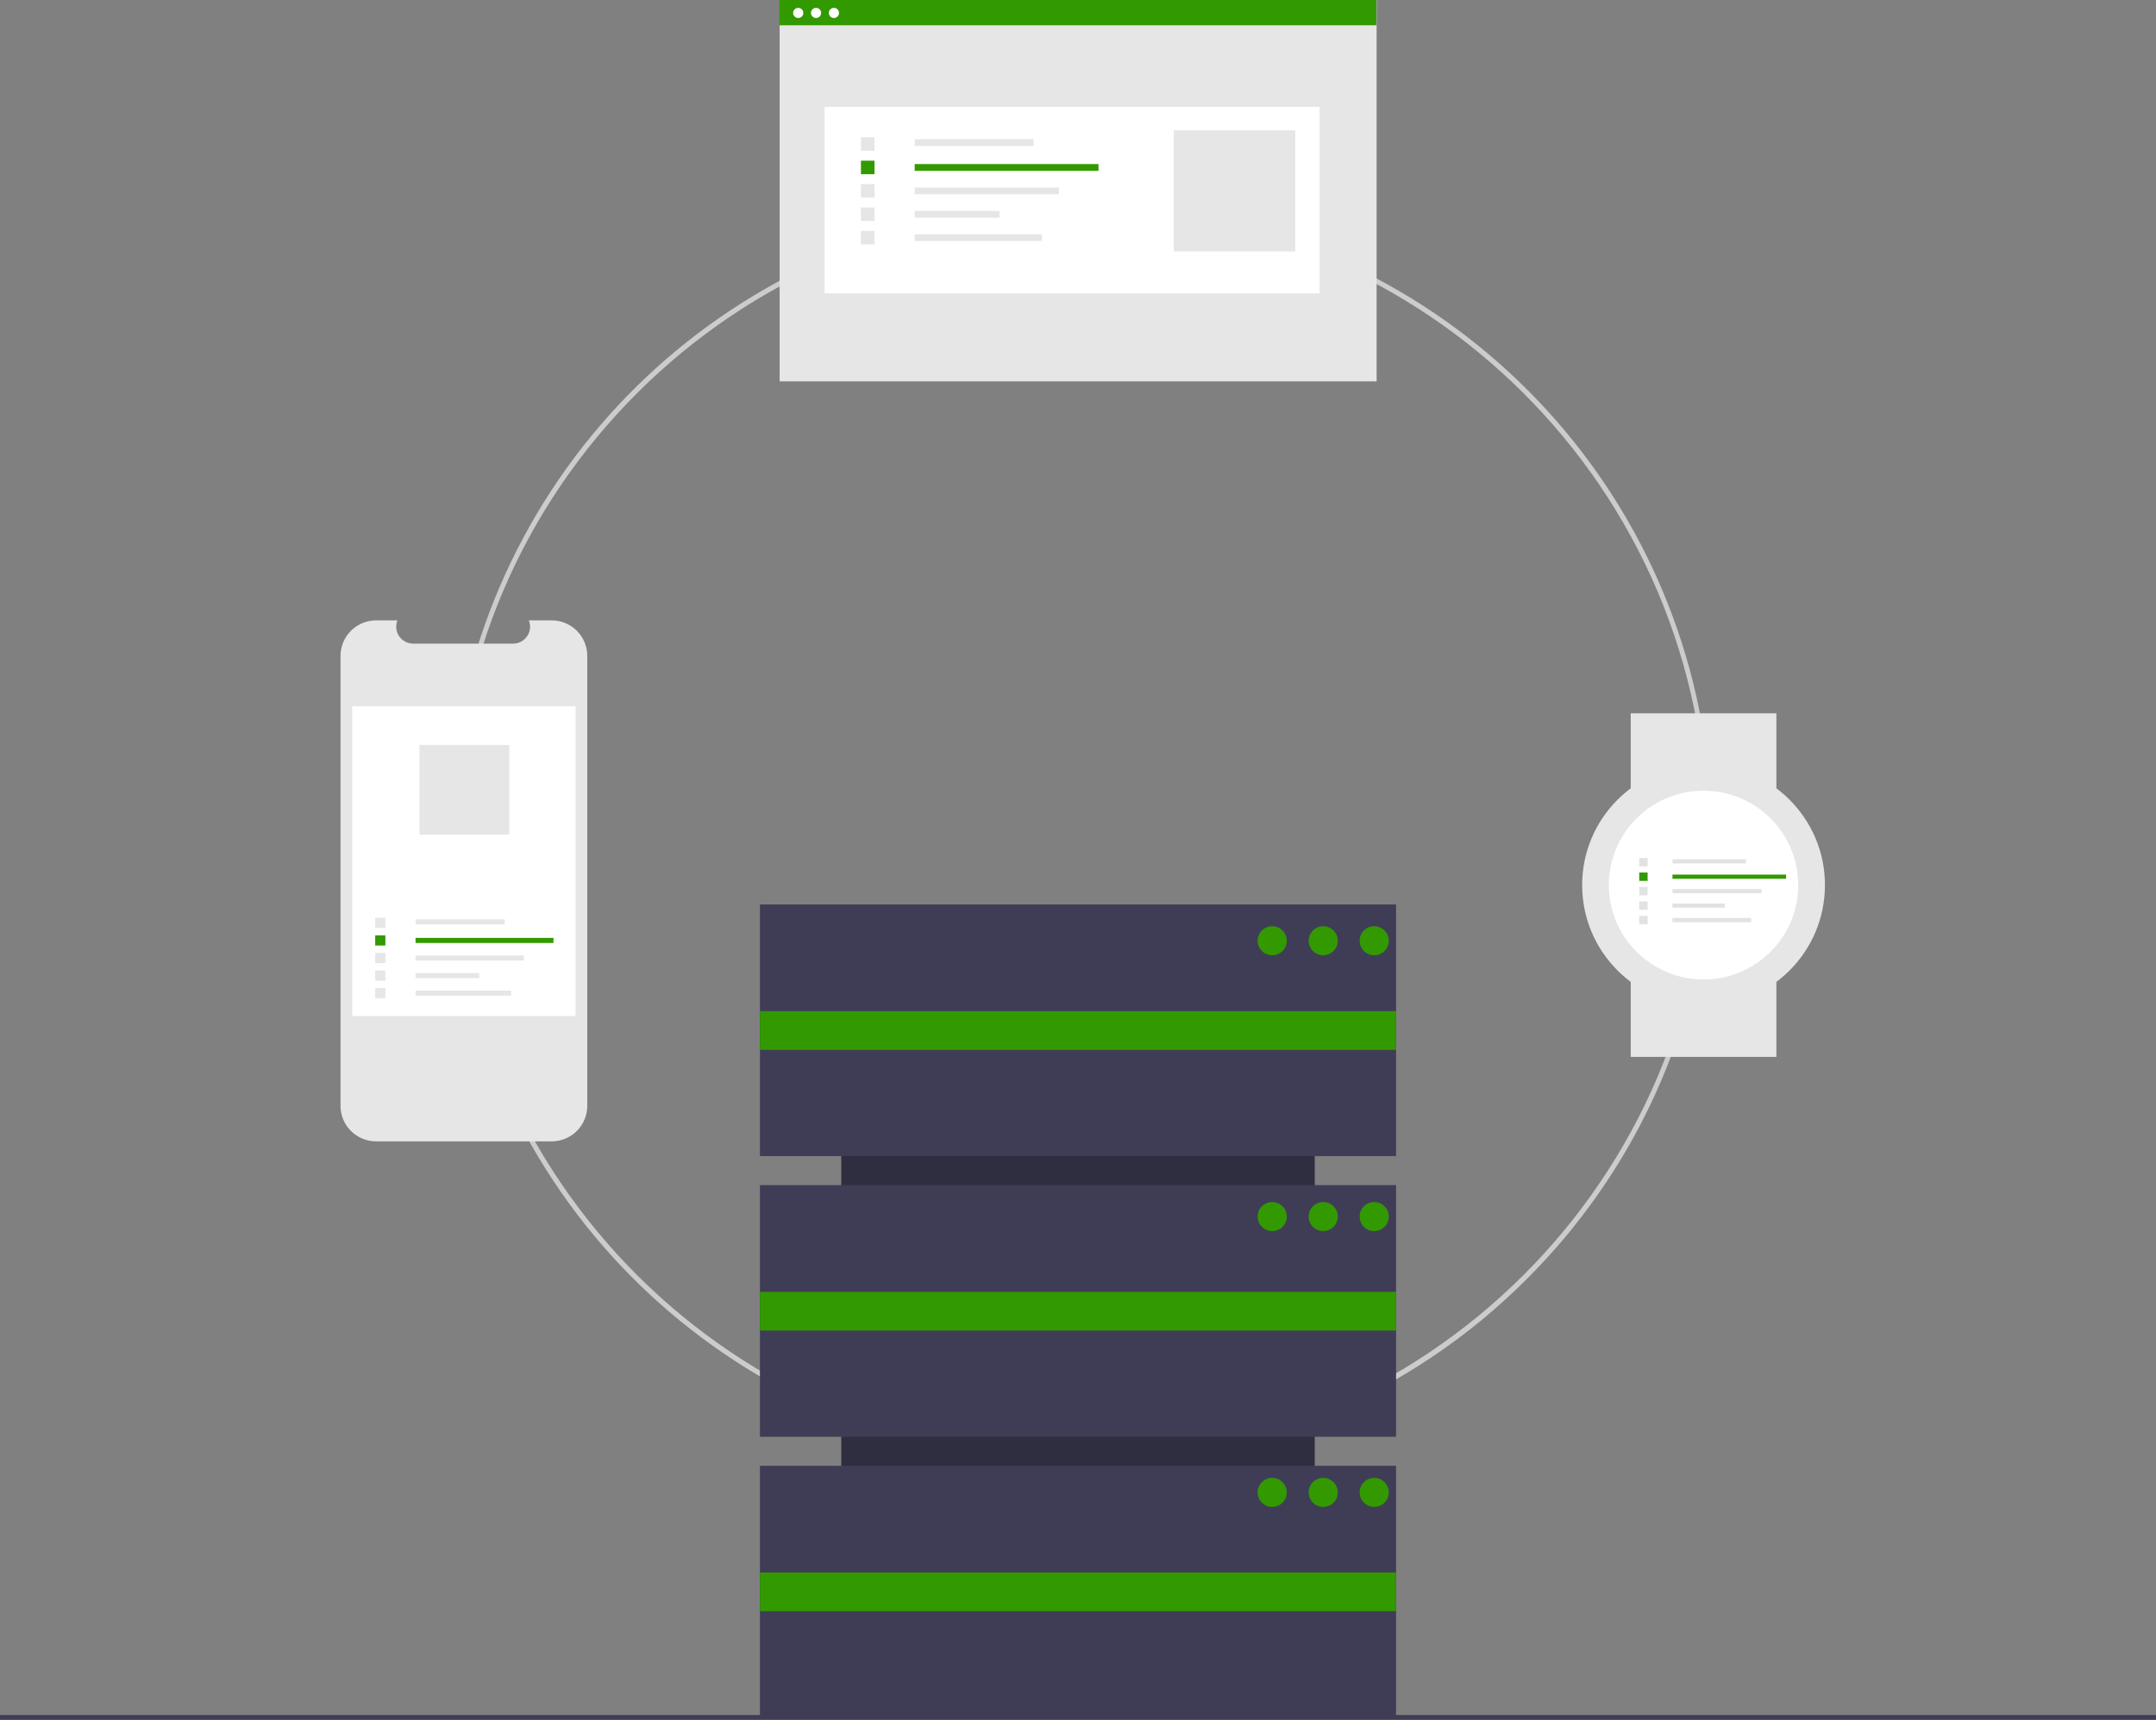 <svg width="193" height="154" viewBox="0 0 193 154" fill="none" xmlns="http://www.w3.org/2000/svg">
<rect x="0" y="0" width="193" height="154" fill="#808080" stroke="none"/>
<g clip-path="url(#clip0_68_503)">
<path d="M96.703 131.034C83.626 131.034 70.954 126.515 60.846 118.245C50.737 109.975 43.818 98.468 41.267 85.682C38.715 72.897 40.69 59.626 46.855 48.13C53.019 36.633 62.992 27.624 75.073 22.635C87.155 17.647 100.597 16.988 113.111 20.772C125.625 24.556 136.435 32.549 143.701 43.387C150.966 54.226 154.236 67.24 152.954 80.213C151.672 93.186 145.918 105.314 136.671 114.532C131.435 119.78 125.206 123.941 118.345 126.774C111.485 129.607 104.129 131.055 96.703 131.034ZM96.703 18.779C65.776 18.779 40.615 43.861 40.615 74.69C40.615 105.52 65.776 130.601 96.703 130.601C127.63 130.601 152.792 105.52 152.792 74.69C152.792 43.861 127.63 18.779 96.703 18.779Z" fill="#CCCCCC"/>
<path d="M117.691 139.484V82.721H75.309V139.484H117.691Z" fill="#2F2E41"/>
<path d="M124.972 80.987H68.028V103.519H124.972V80.987Z" fill="#3F3D56"/>
<path d="M124.972 106.119H68.028V128.652H124.972V106.119Z" fill="#3F3D56"/>
<path d="M124.972 131.251H68.028V153.783H124.972V131.251Z" fill="#3F3D56"/>
<path d="M124.972 90.541H68.028V94.007H124.972V90.541Z" fill="#339900"/>
<path d="M124.972 115.673H68.028V119.14H124.972V115.673Z" fill="#339900"/>
<path d="M124.972 140.805H68.028V144.271H124.972V140.805Z" fill="#339900"/>
<path d="M113.887 85.537C114.608 85.537 115.191 84.955 115.191 84.237C115.191 83.519 114.608 82.937 113.887 82.937C113.167 82.937 112.583 83.519 112.583 84.237C112.583 84.955 113.167 85.537 113.887 85.537Z" fill="#339900"/>
<path d="M118.452 85.537C119.172 85.537 119.756 84.955 119.756 84.237C119.756 83.519 119.172 82.937 118.452 82.937C117.731 82.937 117.148 83.519 117.148 84.237C117.148 84.955 117.731 85.537 118.452 85.537Z" fill="#339900"/>
<path d="M123.016 85.537C123.736 85.537 124.32 84.955 124.32 84.237C124.32 83.519 123.736 82.937 123.016 82.937C122.296 82.937 121.712 83.519 121.712 84.237C121.712 84.955 122.296 85.537 123.016 85.537Z" fill="#339900"/>
<path d="M113.887 110.236C114.608 110.236 115.191 109.654 115.191 108.936C115.191 108.218 114.608 107.636 113.887 107.636C113.167 107.636 112.583 108.218 112.583 108.936C112.583 109.654 113.167 110.236 113.887 110.236Z" fill="#339900"/>
<path d="M118.452 110.236C119.172 110.236 119.756 109.654 119.756 108.936C119.756 108.218 119.172 107.636 118.452 107.636C117.731 107.636 117.148 108.218 117.148 108.936C117.148 109.654 117.731 110.236 118.452 110.236Z" fill="#339900"/>
<path d="M123.016 110.236C123.736 110.236 124.32 109.654 124.32 108.936C124.32 108.218 123.736 107.636 123.016 107.636C122.296 107.636 121.712 108.218 121.712 108.936C121.712 109.654 122.296 110.236 123.016 110.236Z" fill="#339900"/>
<path d="M113.887 134.934C114.608 134.934 115.191 134.352 115.191 133.634C115.191 132.916 114.608 132.334 113.887 132.334C113.167 132.334 112.583 132.916 112.583 133.634C112.583 134.352 113.167 134.934 113.887 134.934Z" fill="#339900"/>
<path d="M118.452 134.934C119.172 134.934 119.756 134.352 119.756 133.634C119.756 132.916 119.172 132.334 118.452 132.334C117.731 132.334 117.148 132.916 117.148 133.634C117.148 134.352 117.731 134.934 118.452 134.934Z" fill="#339900"/>
<path d="M123.016 134.934C123.736 134.934 124.32 134.352 124.32 133.634C124.32 132.916 123.736 132.334 123.016 132.334C122.296 132.334 121.712 132.916 121.712 133.634C121.712 134.352 122.296 134.934 123.016 134.934Z" fill="#339900"/>
<path d="M193 153.567H0V154H193V153.567Z" fill="#3F3D56"/>
<path d="M52.571 58.728V99.024C52.57 99.867 52.234 100.675 51.636 101.271C51.038 101.867 50.227 102.202 49.382 102.203H33.672C32.827 102.203 32.015 101.868 31.417 101.272C30.819 100.676 30.482 99.867 30.482 99.024V58.728C30.482 57.884 30.819 57.076 31.417 56.48C32.015 55.884 32.827 55.549 33.672 55.549H35.578C35.484 55.778 35.449 56.027 35.474 56.273C35.5 56.52 35.586 56.756 35.724 56.962C35.863 57.167 36.05 57.335 36.269 57.452C36.488 57.569 36.733 57.63 36.981 57.63H45.937C46.186 57.63 46.43 57.569 46.649 57.452C46.869 57.335 47.056 57.167 47.194 56.962C47.333 56.756 47.419 56.52 47.444 56.273C47.469 56.027 47.434 55.778 47.34 55.549H49.382C50.227 55.549 51.038 55.884 51.636 56.48C52.234 57.076 52.57 57.885 52.571 58.728Z" fill="#E6E6E6"/>
<path d="M51.524 63.244H31.529V90.976H51.524V63.244Z" fill="white"/>
<path d="M45.187 82.313H37.206V82.768H45.187V82.313Z" fill="#E6E6E6"/>
<path d="M49.547 83.982H37.198V84.437H49.547V83.982Z" fill="#339900"/>
<path d="M46.889 85.555H37.198V86.01H46.889V85.555Z" fill="#E6E6E6"/>
<path d="M42.898 87.128H37.198V87.582H42.898V87.128Z" fill="#E6E6E6"/>
<path d="M45.749 88.7H37.198V89.155H45.749V88.7Z" fill="#E6E6E6"/>
<path d="M34.499 82.182H33.587V83.092H34.499V82.182Z" fill="#E6E6E6"/>
<path d="M34.499 83.755H33.587V84.664H34.499V83.755Z" fill="#339900"/>
<path d="M34.499 85.328H33.587V86.237H34.499V85.328Z" fill="#E6E6E6"/>
<path d="M34.499 86.9H33.587V87.81H34.499V86.9Z" fill="#E6E6E6"/>
<path d="M34.499 88.473H33.587V89.382H34.499V88.473Z" fill="#E6E6E6"/>
<path d="M45.587 66.71H37.546V74.726H45.587V66.71Z" fill="#E6E6E6"/>
<path d="M123.232 0.03H69.791V34.148H123.232V0.03Z" fill="#E6E6E6"/>
<path d="M118.127 9.575H73.82V26.265H118.127V9.575Z" fill="white"/>
<path d="M92.526 12.467H81.892V13.072H92.526V12.467Z" fill="#E6E6E6"/>
<path d="M98.336 14.691H81.882V15.297H98.336V14.691Z" fill="#339900"/>
<path d="M94.794 16.786H81.882V17.392H94.794V16.786Z" fill="#E6E6E6"/>
<path d="M89.477 18.882H81.882V19.487H89.477V18.882Z" fill="#E6E6E6"/>
<path d="M93.275 20.977H81.882V21.583H93.275V20.977Z" fill="#E6E6E6"/>
<path d="M78.285 12.293H77.07V13.504H78.285V12.293Z" fill="#E6E6E6"/>
<path d="M78.285 14.388H77.07V15.599H78.285V14.388Z" fill="#339900"/>
<path d="M78.285 16.483H77.07V17.695H78.285V16.483Z" fill="#E6E6E6"/>
<path d="M78.285 18.579H77.07V19.79H78.285V18.579Z" fill="#E6E6E6"/>
<path d="M78.285 20.674H77.07V21.886H78.285V20.674Z" fill="#E6E6E6"/>
<path d="M115.953 11.666H105.073V22.512H115.953V11.666Z" fill="#E6E6E6"/>
<path d="M123.209 0H69.768V2.263H123.209V0Z" fill="#339900"/>
<path d="M71.455 1.611C71.707 1.611 71.911 1.408 71.911 1.157C71.911 0.906 71.707 0.703 71.455 0.703C71.204 0.703 70.999 0.906 70.999 1.157C70.999 1.408 71.204 1.611 71.455 1.611Z" fill="white"/>
<path d="M73.052 1.611C73.304 1.611 73.508 1.408 73.508 1.157C73.508 0.906 73.304 0.703 73.052 0.703C72.801 0.703 72.597 0.906 72.597 1.157C72.597 1.408 72.801 1.611 73.052 1.611Z" fill="white"/>
<path d="M74.65 1.611C74.901 1.611 75.105 1.408 75.105 1.157C75.105 0.906 74.901 0.703 74.65 0.703C74.398 0.703 74.194 0.906 74.194 1.157C74.194 1.408 74.398 1.611 74.65 1.611Z" fill="white"/>
<path d="M159.018 63.872H145.977V70.588H159.018V63.872Z" fill="#E6E6E6"/>
<path d="M159.018 87.92H145.977V94.636H159.018V87.92Z" fill="#E6E6E6"/>
<path d="M152.498 90.087C158.499 90.087 163.365 85.237 163.365 79.254C163.365 73.271 158.499 68.421 152.498 68.421C146.496 68.421 141.631 73.271 141.631 79.254C141.631 85.237 146.496 90.087 152.498 90.087Z" fill="#E6E6E6"/>
<path d="M152.498 87.704C157.179 87.704 160.974 83.921 160.974 79.254C160.974 74.587 157.179 70.804 152.498 70.804C147.816 70.804 144.021 74.587 144.021 79.254C144.021 83.921 147.816 87.704 152.498 87.704Z" fill="white"/>
<path d="M156.296 76.939H149.722V77.313H156.296V76.939Z" fill="#E2E2E2"/>
<path d="M159.887 78.314H149.715V78.688H159.887V78.314Z" fill="#339900"/>
<path d="M157.698 79.609H149.715V79.984H157.698V79.609Z" fill="#E2E2E2"/>
<path d="M154.411 80.905H149.715V81.279H154.411V80.905Z" fill="#E2E2E2"/>
<path d="M156.759 82.2H149.715V82.574H156.759V82.2Z" fill="#E2E2E2"/>
<path d="M147.492 76.831H146.741V77.58H147.492V76.831Z" fill="#E2E2E2"/>
<path d="M147.492 78.127H146.741V78.876H147.492V78.127Z" fill="#339900"/>
<path d="M147.492 79.422H146.741V80.171H147.492V79.422Z" fill="#E2E2E2"/>
<path d="M147.492 80.718H146.741V81.466H147.492V80.718Z" fill="#E2E2E2"/>
<path d="M147.492 82.013H146.741V82.762H147.492V82.013Z" fill="#E2E2E2"/>
</g>
<defs>
<clipPath id="clip0_68_503">
<rect width="193" height="154" fill="white"/>
</clipPath>
</defs>
</svg>
